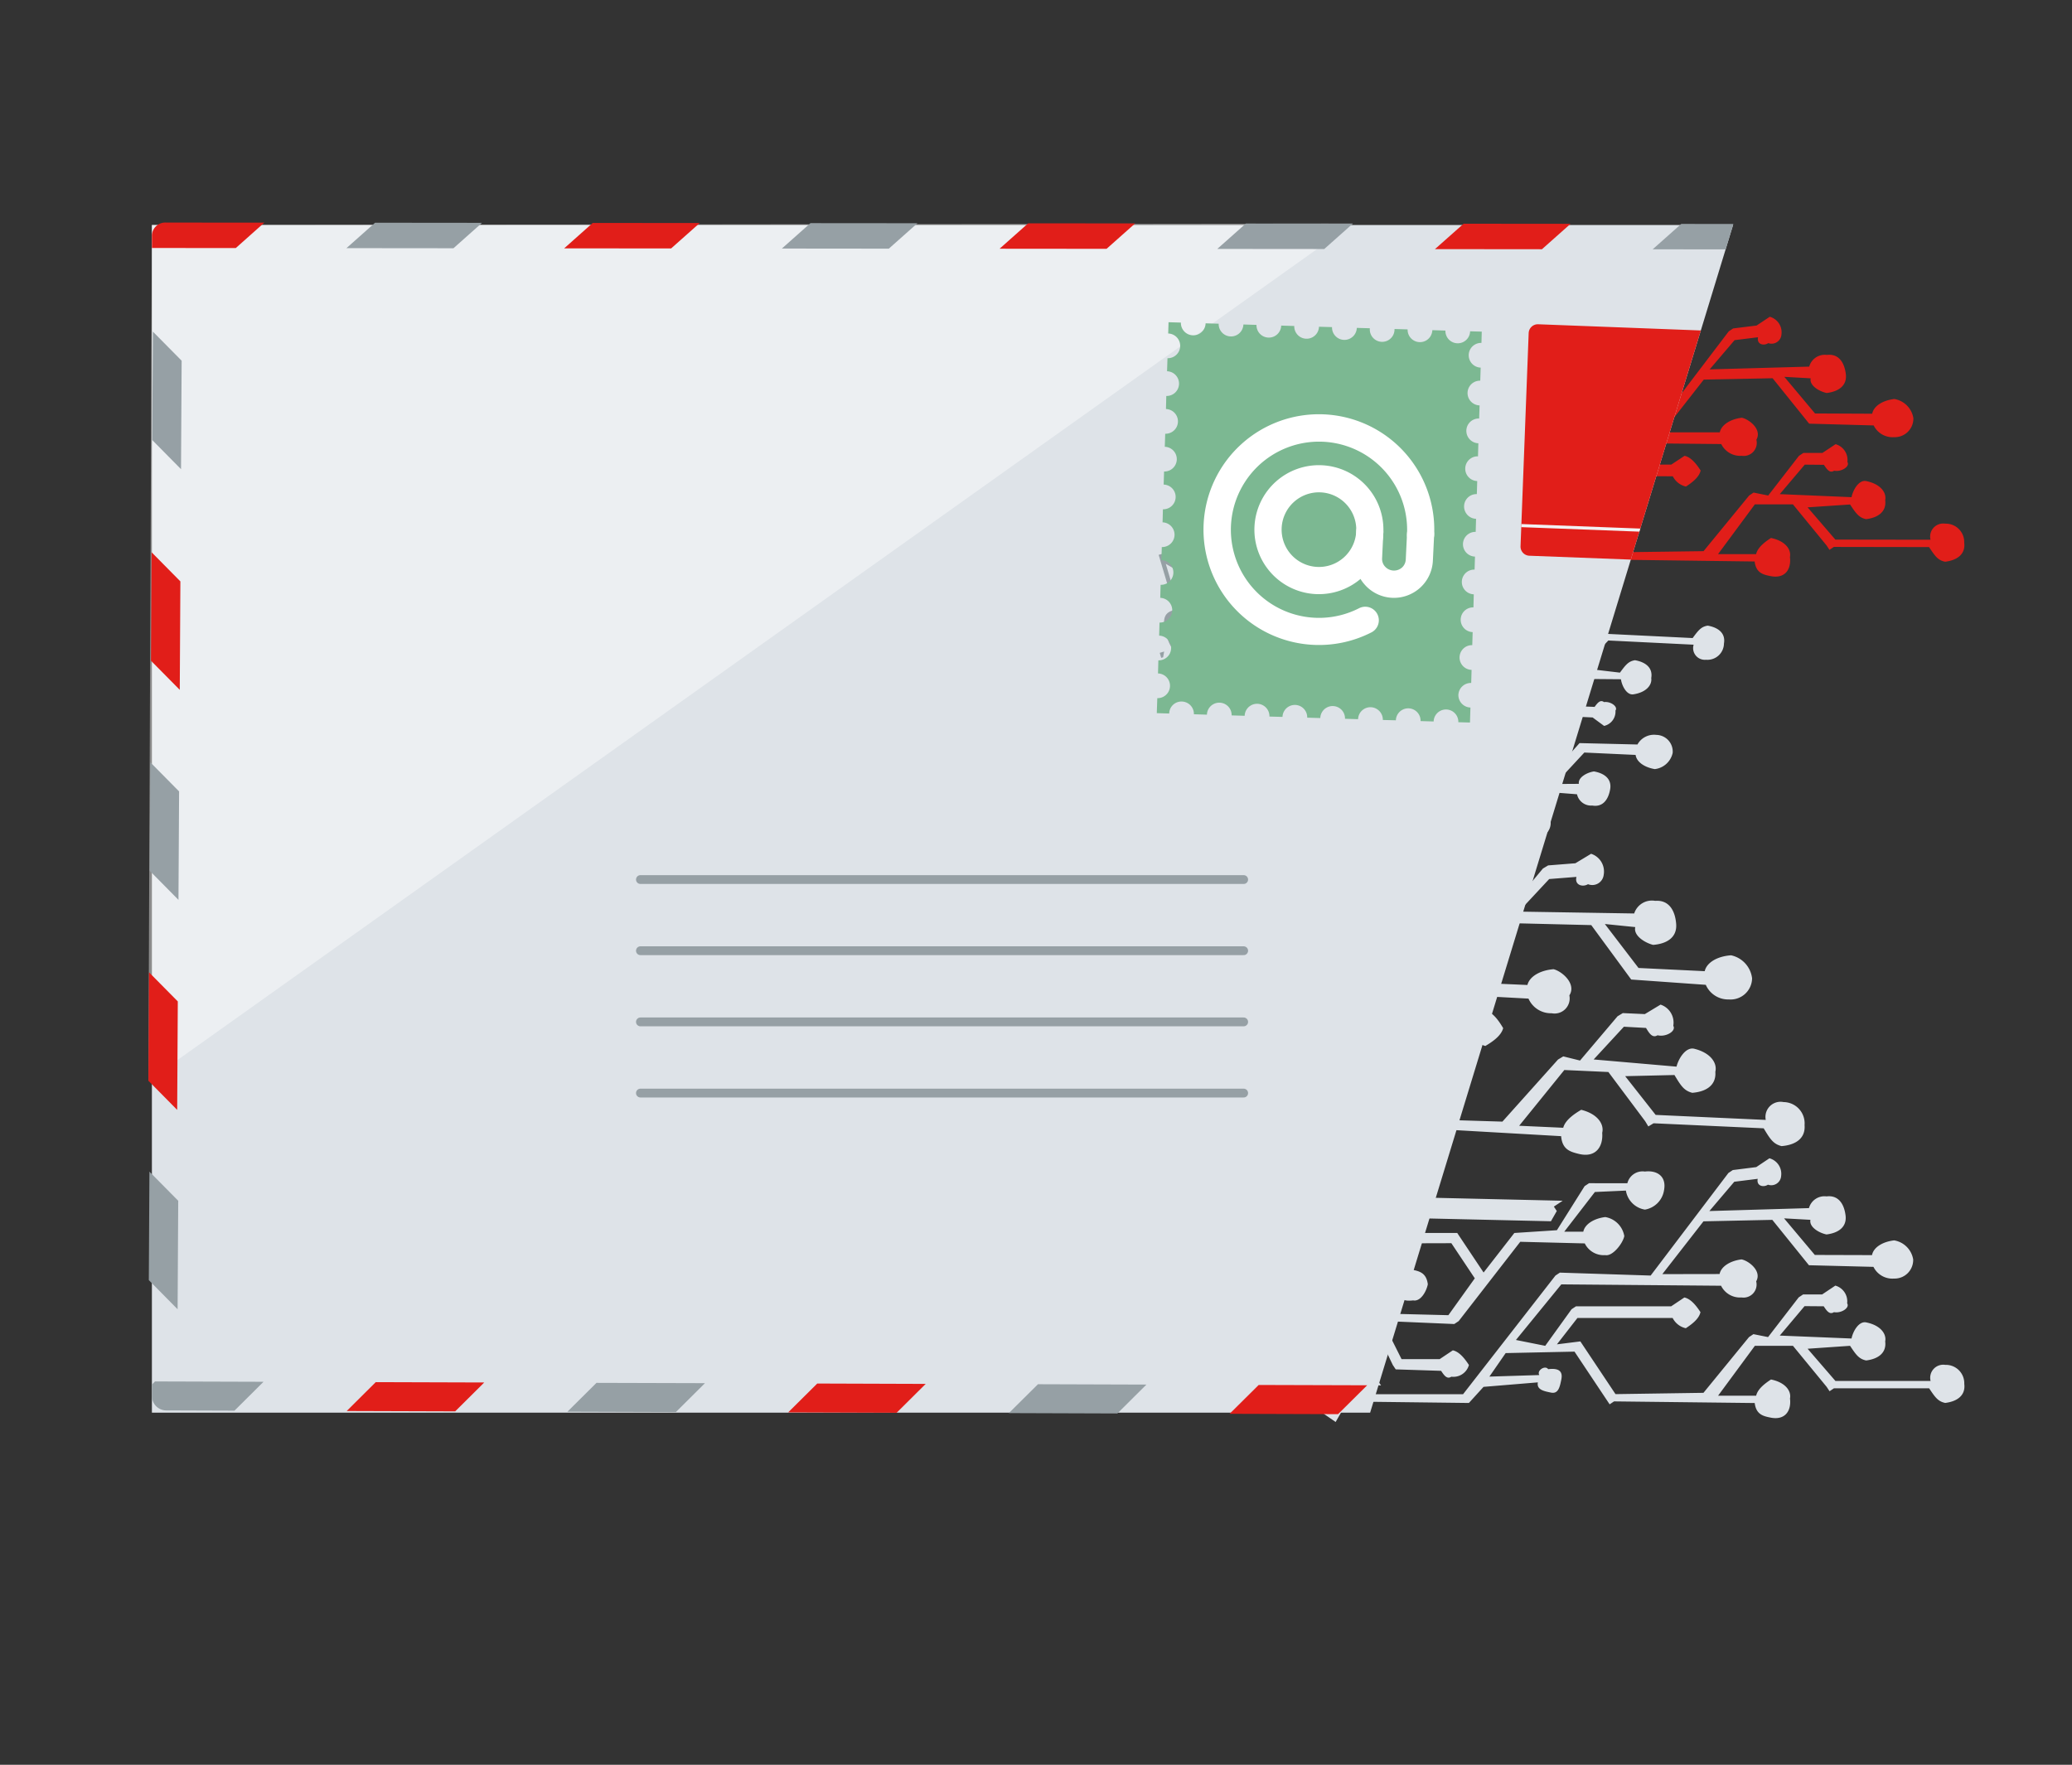 <svg id="elements" xmlns="http://www.w3.org/2000/svg" xmlns:xlink="http://www.w3.org/1999/xlink" viewBox="0 0 234.774 200"><rect x="0" y="0" width="234.774" height="200" fill="#333333" stroke="none"/><defs><style>.cls-1,.cls-12{fill:none;}.cls-2{clip-path:url(#clip-path);}.cls-3{fill:#dee3e8;}.cls-4{fill:#e11e19;}.cls-5{clip-path:url(#clip-path-2);}.cls-11,.cls-6{fill:#fff;}.cls-6{opacity:0.43;}.cls-7{fill:#96a0a5;}.cls-8{fill:#f08e8c;}.cls-9{fill:#f2f2f4;}.cls-10{fill:#7cb892;}.cls-12{stroke:#96a0a5;stroke-linecap:round;stroke-miterlimit:10;}</style><clipPath id="clip-path"><rect class="cls-1" x="-0.514" y="-0.873" width="234.774" height="200"/></clipPath><clipPath id="clip-path-2"><polygon class="cls-1" points="11.162 180.994 148.862 180.994 198.887 17.26 11.162 17.26 11.162 180.994"/></clipPath></defs><g class="cls-2"><path class="cls-3" d="M177.065,136.08l-1,.663.332.5-.663,1.162-14.6-.333-.332,1.66h4.314l.332.5,2.655,3.982,3.484-4.48,4.823-.315,3.14-4.994.5-.332,4.343.006a1.776,1.776,0,0,1,1.992-1.328c1.327-.165,2.488.5,2.156,2.158a2.63,2.63,0,0,1-2.157,2.156,2.6,2.6,0,0,1-2.157-2.156l-3.513.16-3.472,4.5H179.4c.167-.83,1.162-1.494,2.49-1.66a2.63,2.63,0,0,1,2.156,2.157c-.165.83-1.328,2.324-2.157,2.157a2.387,2.387,0,0,1-2.322-1.327l-7.311-.184-6.975,8.987-.5.333-8.141-.349,2.169,4.33,4.313,0,1.494-1c.829.167,1.492,1.162,1.825,1.66a1.822,1.822,0,0,1-1.992,1.328c-.5.331-.829-.167-1.16-.664l-5.143-.166-.333-.5-1.836-3.832-2.146,4.331,1.66.332.995,1.492-2.987-.165-.663,1.16h12.94l10.47-13.45.5-.332,10.286.332,8.811-11.625.5-.332,2.655-.333,1.492-1a1.821,1.821,0,0,1,1.328,1.991,1.122,1.122,0,0,1-1.493,1c-.5.332-1.327.166-1.162-.664l-2.655.332-2.821,3.319,11.283-.332a1.818,1.818,0,0,1,1.991-1.327c1.327-.166,1.991.829,2.156,2.157s-.828,1.991-2.157,2.156c-.828-.165-1.99-.829-1.824-1.659l-2.987-.166,3.485,4.147,6.481.019c.155-.848,1.151-1.512,2.507-1.671a2.621,2.621,0,0,1,2.156,2.157A2.106,2.106,0,0,1,214.6,144.9a2.387,2.387,0,0,1-2.322-1.327l-7.311-.184-4.149-5.142-7.8.166-4.662,5.983,6.487-.011c.167-.83,1.161-1.493,2.489-1.659.83.165,2.323,1.328,1.658,2.488a1.479,1.479,0,0,1-1.657,1.826,2.39,2.39,0,0,1-2.323-1.328l-18.1-.154-5.142,6.3,3.318.664,2.986-4.147.5-.331h10.785l1.493-1c.83.166,1.493,1.16,1.826,1.659-.167.83-1.162,1.492-1.66,1.825a2.2,2.2,0,0,1-1.492-1.162H178.736l-2.324,2.987,2.655-.332.332.5,3.65,5.475,9.966-.148,5.161-6.316.5-.333,1.66.332,3.47-4.5.5-.333h2.157l1.494-1a1.849,1.849,0,0,1,1.339,2.008c.332.5-.664,1.161-1.494,1-.5.331-.829-.166-1.161-.664l-2.17-.017-2.809,3.336,8.131.332c.166-.831.83-1.992,1.659-1.826,1.659.332,2.323,1.328,2.156,2.158.166,1.326-.829,1.99-2.156,2.156-.829-.166-1.161-.664-1.825-1.66l-4.811.332,3.152,3.651h10.784a1.477,1.477,0,0,1,1.659-1.823,2.083,2.083,0,0,1,2.157,2.156c.165,1.328-.829,1.991-2.156,2.157-.831-.166-1.163-.665-1.826-1.659l-10.784,0-.5.333-.331-.5-3.815-4.646H198.84l-4.166,5.652h4.314c.183-.84,1.179-1.5,1.677-1.836,1.66.332,2.323,1.327,2.156,2.157.167,1.327-.5,2.488-2.173,2.168-.831-.166-1.66-.332-1.826-1.658l-15.938-.185-.5.333-3.981-5.973-7.8.166-1.843,2.665,5.66-.177c-.333-.5.663-1.162,1-.664,1.327-.166,1.659.332,1.492,1.162s-.332,1.659-1.16,1.493-1.66-.332-1.5-1.161l-6.155.509-1.66,1.825-13.77-.166-1.328,2.322-13.481-9.3,16.928-21.148,3.625,4.945Zm-18.433,7.975c.5-.331.5-.331,1.328-.166s1.659.331,1.824,1.659c-.165.829-.829,1.991-1.66,1.825-1.327.166-1.659-.33-2.322-1.326l-1,2.819,7.311.184,2.993-4.177-2.655-3.982-4.331.012Z"/><path class="cls-3" d="M153.644,89.537l-.862-.637.32-.432-.544-1.07-13.1-.345-.224-1.5,3.867.19.319-.432,2.555-3.452,2.925,4.169,4.309.494,2.595,4.615.431.318,3.892.187a1.593,1.593,0,0,0,1.726,1.277c1.183.207,2.253-.337,2.028-1.839a2.36,2.36,0,0,0-1.838-2.027,2.33,2.33,0,0,0-2.029,1.837l-3.141-.3-2.914-4.183,1.933.095c.113.751.976,1.39,2.158,1.6a2.358,2.358,0,0,0,2.027-1.838c-.111-.751-1.087-2.141-1.837-2.028a2.142,2.142,0,0,0-2.14,1.087l-6.561-.157L143.683,76.8l-.433-.32-7.312-.046,2.135-3.785,3.865.189,1.3.958c.75-.113,1.388-.975,1.708-1.407a1.635,1.635,0,0,0-1.726-1.278c-.431-.319-.751.114-1.07.545l-4.616-.078-.32.432L135.4,75.365l-1.732-3.976,1.5-.225.957-1.294-2.684.017-.543-1.069,11.6.569L153.284,81.9l.433.32,9.233.155,7.385,10.807.432.32,2.364.414,1.294.958A1.634,1.634,0,0,0,175.7,93.15a1.006,1.006,0,0,0-1.294-.958c-.432-.319-1.182-.208-1.071.544l-2.365-.415-2.382-3.1,10.1.794a1.633,1.633,0,0,0,1.727,1.277c1.182.207,1.821-.656,2.027-1.839s-.655-1.821-1.838-2.027c-.75.112-1.821.655-1.708,1.407l-2.684.017,3.306-3.564,5.809.269c.1.767.965,1.406,2.173,1.608a2.35,2.35,0,0,0,2.027-1.838,1.889,1.889,0,0,0-1.852-2.039,2.143,2.143,0,0,0-2.14,1.087l-6.561-.157-3.944,4.426-6.982-.492-3.915-5.568,5.814.3c.112.751.974,1.389,2.157,1.6.751-.111,2.14-1.087,1.6-2.157A1.327,1.327,0,0,0,172.3,80.61a2.146,2.146,0,0,0-2.141,1.088l-16.231-.659-4.331-5.876,3-.449,2.494,3.848.431.319,9.665.476,1.294.957c.752-.111,1.39-.974,1.71-1.406-.113-.751-.975-1.389-1.407-1.708a1.973,1.973,0,0,0-1.389.975l-9.666-.475-1.951-2.78,2.365.416.32-.433,3.512-4.746,8.926.572,4.346,5.888.433.32,1.5-.225,2.912,4.183.433.32,1.932.095,1.3.958a1.66,1.66,0,0,0,1.288-1.741c.319-.431-.544-1.07-1.295-.958-.431-.319-.75.112-1.07.544l-1.945-.081-2.371-3.113,7.3.06c.112.752.656,1.822,1.406,1.71,1.5-.225,2.141-1.088,2.028-1.839.207-1.182-.656-1.82-1.838-2.028-.75.113-1.069.544-1.708,1.407l-4.3-.509,2.985-3.133,9.665.475a1.327,1.327,0,0,0,1.406,1.708,1.87,1.87,0,0,0,2.029-1.838c.206-1.183-.655-1.82-1.837-2.028-.752.112-1.072.544-1.71,1.406l-9.665-.473-.433-.32-.318.431-3.624,4-3.867-.19L170.4,70.505l3.866.19c.127.761.99,1.4,1.422,1.72,1.5-.225,2.14-1.087,2.028-1.839.207-1.182-.337-2.251-1.853-2.038-.751.111-1.5.224-1.709,1.405l-14.293-.536-.432-.32L155.6,74.265l-6.982-.493L147.082,71.3l5.064.408c-.319.432.544,1.071.863.638,1.182.208,1.5-.223,1.389-.975s-.224-1.5-.975-1.389-1.5.224-1.39.975l-5.494-.728-1.407-1.709-12.349-.457-1.088-2.14-1.438-4.4-.682-1.869L119.2,73.67l16.515,21.206,4.827-5.683Zm-16.169-7.958c.431.319.431.319,1.183.207s1.5-.224,1.708-1.407c-.112-.75-.655-1.821-1.407-1.709-1.183-.207-1.5.224-2.14,1.087l-.768-2.57,6.561.156,2.5,3.876-2.555,3.452-3.881-.2Z"/><path class="cls-4" d="M177.092,40.679l-1,.662.331.5L175.762,43l-14.6-.355-.334,1.659,4.314.007.331.5,2.649,3.986,3.491-4.475,4.823-.307,3.148-4.99.5-.33,4.343.012a1.775,1.775,0,0,1,1.993-1.325c1.328-.164,2.488.5,2.153,2.161a2.629,2.629,0,0,1-2.16,2.153,2.6,2.6,0,0,1-2.154-2.159l-3.513.154-3.479,4.492,2.156,0c.168-.83,1.165-1.493,2.492-1.656a2.626,2.626,0,0,1,2.153,2.16c-.166.829-1.331,2.321-2.16,2.153a2.386,2.386,0,0,1-2.32-1.33l-7.311-.2-6.988,8.977-.5.331-8.141-.36,2.162,4.333,4.313.008,1.5-.994c.829.167,1.491,1.163,1.822,1.662a1.821,1.821,0,0,1-1.993,1.325c-.5.33-.829-.169-1.16-.666l-5.143-.174-.331-.5-1.831-3.835-2.152,4.328,1.659.334.993,1.494-2.987-.169-.664,1.158,12.94.021,10.49-13.434.5-.332,10.286.348,8.828-11.612.5-.331,2.655-.329,1.494-.993a1.822,1.822,0,0,1,1.324,1.994,1.12,1.12,0,0,1-1.494.992c-.5.332-1.327.165-1.161-.665l-2.656.328-2.825,3.314,11.283-.314a1.82,1.82,0,0,1,1.993-1.325c1.328-.164,1.99.833,2.153,2.161s-.832,1.99-2.16,2.153c-.828-.167-1.99-.832-1.822-1.662l-2.986-.17,3.478,4.152,6.481.029c.156-.848,1.153-1.511,2.509-1.668a2.621,2.621,0,0,1,2.153,2.16,2.105,2.105,0,0,1-2.177,2.165,2.388,2.388,0,0,1-2.32-1.33l-7.311-.2-4.141-5.149-7.8.155-4.671,5.976,6.487,0c.168-.829,1.163-1.491,2.491-1.655.83.167,2.321,1.331,1.655,2.491a1.479,1.479,0,0,1-1.66,1.823,2.39,2.39,0,0,1-2.321-1.331l-18.1-.181-5.152,6.295,3.318.669,2.992-4.142.5-.331,10.784.016,1.5-.993c.83.166,1.491,1.162,1.823,1.661-.168.83-1.163,1.491-1.663,1.823a2.2,2.2,0,0,1-1.49-1.164l-10.785-.016-2.328,2.983,2.655-.328.332.5,3.641,5.48,9.967-.133,5.17-6.309.5-.331,1.659.334,3.477-4.491.5-.332,2.156,0,1.5-.994a1.849,1.849,0,0,1,1.336,2.01c.331.5-.666,1.161-1.5.994-.5.331-.828-.167-1.16-.666l-2.169-.02L201.664,56l8.13.345c.167-.831.833-1.991,1.661-1.824,1.659.335,2.322,1.332,2.154,2.161.164,1.327-.833,1.989-2.16,2.154-.829-.168-1.16-.666-1.822-1.663l-4.812.325,3.146,3.655,10.785.016a1.477,1.477,0,0,1,1.661-1.821,2.083,2.083,0,0,1,2.154,2.159c.163,1.328-.832,1.989-2.159,2.154C219.571,63.5,219.24,63,218.578,62l-10.784-.018-.5.332-.331-.5-3.808-4.652-4.314-.006-4.174,5.646,4.314,0c.184-.839,1.181-1.5,1.68-1.833,1.659.334,2.321,1.33,2.153,2.16.164,1.328-.5,2.487-2.177,2.165-.83-.167-1.659-.334-1.823-1.661l-15.938-.208-.5.331-3.973-5.978-7.8.154-1.846,2.663,5.659-.169c-.331-.5.665-1.161,1-.662,1.327-.165,1.658.333,1.49,1.163s-.334,1.659-1.163,1.492-1.659-.335-1.492-1.164l-6.157.5-1.662,1.823L152.664,63.4l-1.332,2.321-1.849,4.82-.864,2.042L137.864,56.4l27.242-22.256-2.613,6.182Zm-18.444,7.947c.5-.33.5-.33,1.327-.164s1.659.334,1.822,1.662c-.166.829-.832,1.99-1.662,1.823-1.328.164-1.659-.333-2.321-1.33l-1,2.817,7.311.2,3-4.173-2.648-3.986-4.331.006Z"/><path class="cls-3" d="M152.93,101.085l-1.185.714.358.594-.829,1.309L134.4,102.547l-.472,1.9,4.992.228.357.593,2.862,4.747,4.267-5,5.6-.109,3.9-5.613.593-.357,5.024.235a2.056,2.056,0,0,1,2.374-1.43c1.544-.122,2.852.707,2.381,2.61a3.047,3.047,0,0,1-2.609,2.38,3.008,3.008,0,0,1-2.383-2.608h-4.072l-4.255,5.019,2.5.114c.237-.951,1.424-1.667,2.969-1.789a3.046,3.046,0,0,1,2.38,2.61c-.235.95-1.658,2.617-2.609,2.381a2.766,2.766,0,0,1-2.617-1.658l-8.449-.6-8.543,10.029-.594.359-9.4-.833,2.281,5.124,4.99.229,1.781-1.074c.95.236,1.665,1.423,2.023,2.017a2.11,2.11,0,0,1-2.374,1.431c-.592.357-.95-.238-1.307-.83l-5.942-.463-.358-.595-1.923-4.53-2.71,4.9,1.9.472,1.073,1.779-3.447-.349-.828,1.307,14.971.685,12.822-15.009.595-.358,11.883.927L174.82,98.435l.594-.358,3.089-.244,1.78-1.073a2.11,2.11,0,0,1,1.43,2.374,1.3,1.3,0,0,1-1.779,1.072c-.594.358-1.544.123-1.31-.828l-3.089.244-3.438,3.69,13.07.212a2.107,2.107,0,0,1,2.374-1.431c1.544-.122,2.26,1.065,2.381,2.61s-1.064,2.259-2.609,2.38c-.95-.235-2.26-1.064-2.023-2.015l-3.447-.35,3.813,4.982,7.5.364c.224-.973,1.411-1.689,2.988-1.8a3.035,3.035,0,0,1,2.381,2.61,2.438,2.438,0,0,1-2.629,2.393,2.765,2.765,0,0,1-2.617-1.657l-8.449-.6-4.528-6.168-9.031-.219-5.71,6.676,7.507.329c.236-.952,1.421-1.666,2.966-1.788.952.235,2.618,1.659,1.788,2.967a1.713,1.713,0,0,1-2.014,2.024,2.769,2.769,0,0,1-2.618-1.659l-20.936-1.133-6.281,7.021,3.8.944,3.674-4.641.592-.357,12.477.568,1.78-1.072c.952.235,1.666,1.421,2.025,2.015-.237.951-1.423,1.665-2.017,2.024a2.546,2.546,0,0,1-1.665-1.423l-12.478-.569-2.845,3.334,3.089-.245.358.594,3.933,6.527,11.539.354,6.3-7.035.595-.358,1.9.471,4.253-5.019.594-.358,2.495.114,1.781-1.074a2.142,2.142,0,0,1,1.443,2.4c.358.593-.829,1.308-1.781,1.073-.592.357-.95-.235-1.308-.83L184,116.358l-3.426,3.71,9.389.814c.236-.953,1.066-2.261,2.016-2.025,1.9.471,2.618,1.658,2.381,2.61.122,1.543-1.065,2.259-2.609,2.381-.95-.236-1.308-.829-2.023-2.016l-5.584.13,3.454,4.39,12.477.568a1.711,1.711,0,0,1,2.015-2.022,2.412,2.412,0,0,1,2.382,2.608c.121,1.545-1.064,2.259-2.608,2.382-.953-.236-1.311-.83-2.025-2.016l-12.477-.571-.594.359-.357-.593-4.169-5.576-4.991-.227-5.117,6.319,4.991.227c.255-.962,1.442-1.677,2.037-2.036,1.9.472,2.617,1.658,2.38,2.61.123,1.544-.707,2.852-2.629,2.393-.952-.235-1.9-.471-2.024-2.015l-18.43-1.054-.595.358-4.291-7.119-9.031-.22-2.271,2.986,6.556.094c-.358-.594.829-1.31,1.187-.715,1.544-.123,1.9.47,1.665,1.422s-.471,1.9-1.422,1.666-1.9-.471-1.667-1.422l-7.149.264-2.016,2.025-15.922-.919-1.659,2.617-2.385,5.483-1.1,2.318-11.618-19.274L139.4,92.911l-3.338,7.019Zm-21.746,8.253c.593-.357.593-.357,1.545-.122s1.9.471,2.023,2.016c-.235.951-1.064,2.26-2.016,2.024-1.545.122-1.9-.47-2.618-1.657l-1.3,3.209,8.449.6,3.683-4.675-2.861-4.747-5.012-.214Z"/><g class="cls-5"><path class="cls-3" d="M17.211,25.5h207.2a0,0,0,0,1,0,0v110.78A23.822,23.822,0,0,1,200.584,160.1H17.211a0,0,0,0,1,0,0V25.5A0,0,0,0,1,17.211,25.5Z"/><polygon class="cls-6" points="16.814 122.48 17.211 25.499 153.287 25.342 16.814 122.48"/><polygon class="cls-7" points="137.928 28.21 150.049 28.221 153.287 25.342 141.166 25.333 137.928 28.21"/><polygon class="cls-7" points="190.5 25.376 187.262 28.254 199.38 28.266 202.624 25.387 190.5 25.376"/><polygon class="cls-7" points="39.257 28.122 51.38 28.134 54.619 25.254 42.497 25.242 39.257 28.122"/><polygon class="cls-7" points="88.592 28.167 100.712 28.179 103.952 25.299 91.831 25.289 88.592 28.167"/><polygon class="cls-7" points="129.899 156.914 117.611 156.874 114.313 160.146 126.607 160.188 129.899 156.914"/><polygon class="cls-7" points="79.878 156.754 67.587 156.719 64.293 159.989 76.585 160.028 79.878 156.754"/><path class="cls-7" d="M17.219,158.226a1.623,1.623,0,0,0,1.63,1.618l7.719.027,3.291-3.274-12.294-.039-.342.342Z"/><polygon class="cls-7" points="179.92 157.075 167.629 157.034 164.335 160.307 176.628 160.349 179.92 157.075"/><polygon class="cls-7" points="20.222 101.981 20.293 89.692 17.03 86.39 16.959 98.68 20.222 101.981"/><polygon class="cls-7" points="17.25 49.87 20.511 53.173 20.582 40.878 17.319 37.577 17.25 49.87"/><polygon class="cls-7" points="16.862 145.075 20.124 148.378 20.195 136.084 16.931 132.783 16.862 145.075"/><polygon class="cls-7" points="224.485 106.691 224.583 94.404 221.327 91.094 221.234 103.388 224.485 106.691"/><polygon class="cls-7" points="221.625 53.365 224.882 56.677 224.977 44.386 221.724 41.076 221.625 53.365"/><polygon class="cls-4" points="113.261 28.188 125.383 28.199 128.622 25.32 116.499 25.309 113.261 28.188"/><polygon class="cls-4" points="162.591 28.233 174.715 28.245 177.956 25.366 165.837 25.355 162.591 28.233"/><path class="cls-4" d="M17.214,26.639l0,1.464,9.5.01,3.237-2.88-11.126-.009A1.514,1.514,0,0,0,17.214,26.639Z"/><path class="cls-8" d="M224.386,26.823a1.517,1.517,0,0,0-1.6-1.418l-7.614-.006-3.241,2.879,12.123.008.338-.3Z"/><polygon class="cls-4" points="63.924 28.147 76.044 28.155 79.285 25.276 67.162 25.267 63.924 28.147"/><polygon class="cls-4" points="104.888 156.837 92.6 156.796 89.303 160.068 101.596 160.109 104.888 156.837"/><polygon class="cls-4" points="51.577 159.948 54.87 156.676 42.575 156.638 39.285 159.909 51.577 159.948"/><polygon class="cls-8" points="204.932 157.156 192.638 157.115 189.345 160.384 201.637 160.426 204.932 157.156"/><polygon class="cls-4" points="154.91 156.994 142.619 156.958 139.324 160.227 151.612 160.267 154.91 156.994"/><polygon class="cls-4" points="20.076 125.783 20.146 113.492 16.883 110.19 16.814 122.48 20.076 125.783"/><polygon class="cls-4" points="20.369 78.181 20.438 65.889 17.176 62.587 17.106 74.878 20.369 78.181"/><polygon class="cls-8" points="224.289 131.703 224.387 119.414 221.131 116.106 221.035 128.396 224.289 131.703"/><polygon class="cls-8" points="224.684 81.684 224.779 69.394 221.526 66.086 221.43 78.377 224.684 81.684"/><path class="cls-4" d="M217.748,63.634a1.034,1.034,0,0,1-1.074,1l-43.385-1.653a1.039,1.039,0,0,1-1-1.074l.922-24.158a1.04,1.04,0,0,1,1.081-1l43.382,1.653a1.039,1.039,0,0,1,1,1.076Z"/><polygon class="cls-9" points="217.831 61.471 172.371 59.742 172.386 59.389 217.842 61.12 217.831 61.471"/><path class="cls-7" d="M132.851,66.464l-.46.136-1.107-3.722,2.515-.663.461-.139,1.106,3.726L132.09,63.9Z"/><path class="cls-7" d="M137.893,61l2.2-.652-.771,4.2-.555.165-.966-3.18Z"/><path class="cls-7" d="M136.1,62.36l.277.929.524-.153-.5-1.692-.4.122a2.378,2.378,0,0,1-.415.876l.164.56A2.451,2.451,0,0,0,136.1,62.36Z"/><path class="cls-7" d="M132.936,69.16c.8-.235,1.576-.165,2.182,1.9.392,1.3.5,2.4-.79,2.783s-1.805-.605-2.185-1.9C131.533,69.88,132.144,69.4,132.936,69.16Z"/><path class="cls-7" d="M136.01,69.285a2.928,2.928,0,0,0,.506-1.082l.5-.15,1.332,4.492-.642.19-1.055-3.552a3.22,3.22,0,0,1-.44.791Z"/><polygon class="cls-7" points="131.574 74.555 131.794 74.488 131.907 73.837 131.407 73.987 131.574 74.555"/></g><path class="cls-10" d="M165.246,78.752A1.412,1.412,0,0,1,166.7,77.4l.041-1.484a1.4,1.4,0,1,1,.078-2.8l.045-1.48a1.4,1.4,0,0,1,.088-2.8l.04-1.482a1.4,1.4,0,1,1,.091-2.8l.044-1.476a1.4,1.4,0,0,1,.08-2.8l.042-1.481a1.4,1.4,0,0,1,.088-2.8l.044-1.48a1.4,1.4,0,0,1,.087-2.8l.042-1.48a1.411,1.411,0,0,1-1.361-1.446A1.4,1.4,0,0,1,167.6,47.43l.049-1.486a1.4,1.4,0,0,1,.075-2.8l.049-1.482a1.4,1.4,0,1,1,.088-2.8l.033-1.278-1.318-.037a1.4,1.4,0,0,1-2.8-.084l-1.482-.046a1.4,1.4,0,1,1-2.8-.087l-1.485-.045a1.4,1.4,0,1,1-2.792-.084l-1.48-.042a1.4,1.4,0,0,1-2.808-.088l-1.479-.041a1.4,1.4,0,0,1-2.8-.086L145.17,36.9a1.4,1.4,0,0,1-2.8-.081l-1.484-.046a1.4,1.4,0,1,1-2.8-.088l-1.481-.043a1.4,1.4,0,1,1-2.8-.083l-1.4-.042-.04,1.278a1.4,1.4,0,0,1-.08,2.8l-.048,1.479a1.4,1.4,0,1,1-.087,2.8l-.037,1.482a1.4,1.4,0,0,1-.085,2.8l-.048,1.479a1.4,1.4,0,0,1-.081,2.8l-.048,1.482a1.4,1.4,0,1,1-.083,2.8l-.04,1.48a1.4,1.4,0,0,1-.088,2.8l-.044,1.481a1.4,1.4,0,1,1-.088,2.8l-.043,1.477a1.4,1.4,0,0,1-.083,2.8l-.041,1.482a1.4,1.4,0,1,1-.089,2.8l-.041,1.483a1.4,1.4,0,0,1-.08,2.8l-.057,1.7,1.406.043a1.382,1.382,0,0,1,1.435-1.358,1.4,1.4,0,0,1,1.362,1.441l1.477.047a1.4,1.4,0,1,1,2.8.083l1.477.044a1.4,1.4,0,0,1,2.805.086l1.481.041a1.4,1.4,0,1,1,2.8.086l1.483.044a1.4,1.4,0,0,1,2.8.082l1.482.046a1.4,1.4,0,0,1,1.448-1.356,1.416,1.416,0,0,1,1.357,1.446l1.476.037a1.4,1.4,0,0,1,2.8.089l1.479.043a1.4,1.4,0,1,1,2.8.085l1.318.035.052-1.7A1.413,1.413,0,0,1,165.246,78.752Z"/><path class="cls-11" d="M148.809,73.081A13.075,13.075,0,1,1,162.5,60.657a1.538,1.538,0,1,1-3.073-.15,9.985,9.985,0,1,0-5.408,8.41,1.538,1.538,0,0,1,1.41,2.733A13.056,13.056,0,0,1,148.809,73.081Z"/><path class="cls-11" d="M149.088,67.328a7.309,7.309,0,1,1,7.655-6.945A7.313,7.313,0,0,1,149.088,67.328Zm.561-11.528a4.229,4.229,0,1,0,4.022,4.433A4.233,4.233,0,0,0,149.649,55.8Z"/><path class="cls-11" d="M157.729,67.748a4.4,4.4,0,0,1-3.058-1.45,4.355,4.355,0,0,1-1.14-3.184l.14-2.881a1.538,1.538,0,1,1,3.072.15l-.14,2.88a1.278,1.278,0,0,0,.343.958,1.368,1.368,0,0,0,1.91.1,1.321,1.321,0,0,0,.429-.926l.14-2.881a1.538,1.538,0,1,1,3.072.15l-.14,2.88a4.417,4.417,0,0,1-4.628,4.205Z"/><line class="cls-12" x1="72.566" y1="99.679" x2="140.917" y2="99.679"/><line class="cls-12" x1="72.566" y1="107.745" x2="140.917" y2="107.745"/><line class="cls-12" x1="72.566" y1="115.811" x2="140.917" y2="115.811"/><line class="cls-12" x1="72.566" y1="123.878" x2="140.917" y2="123.878"/></g></svg>